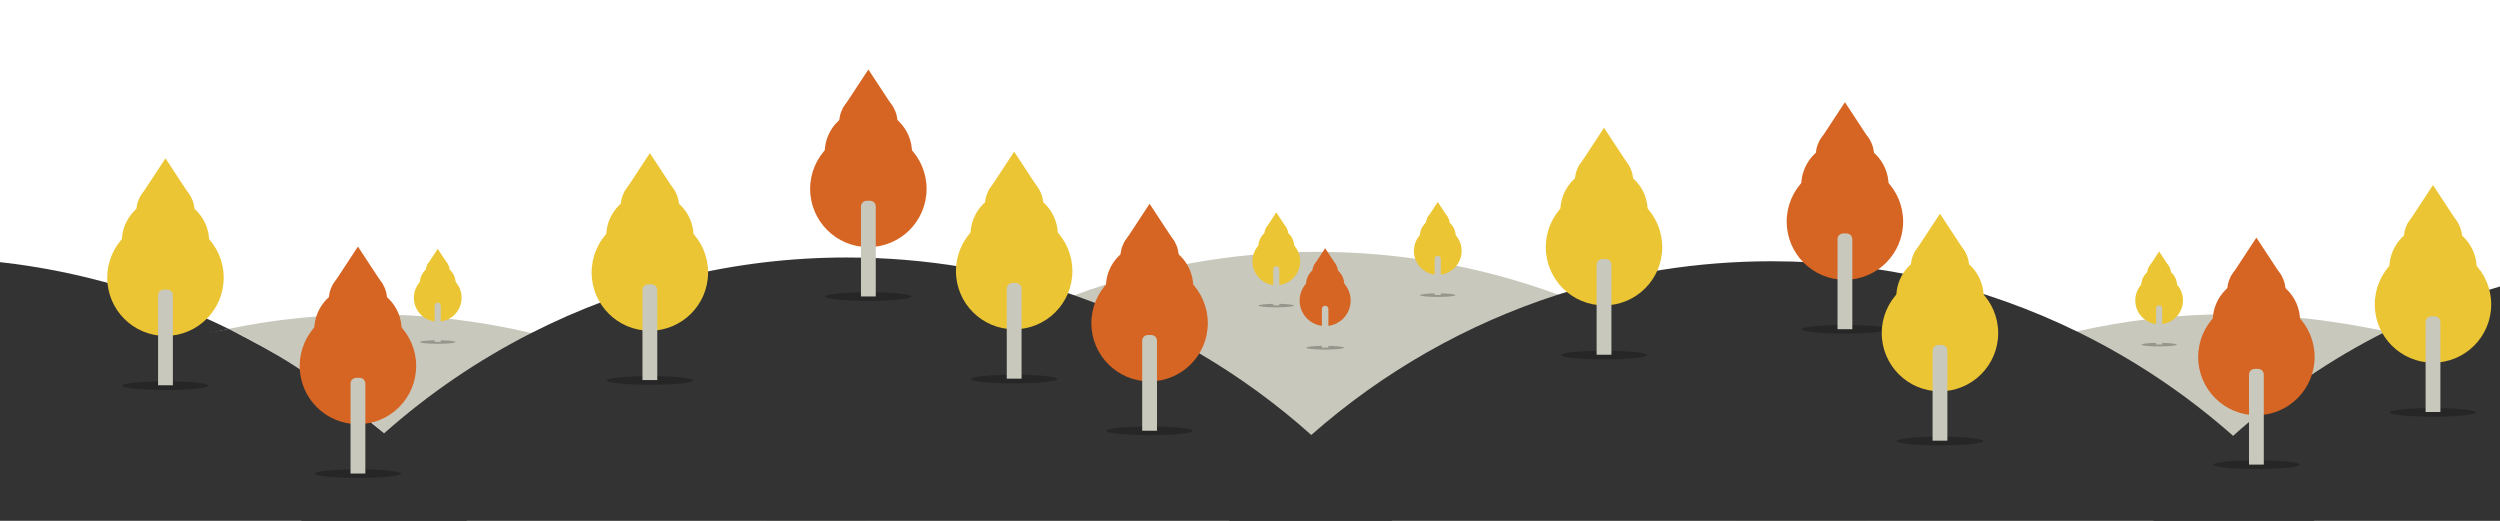 <?xml version="1.0" encoding="UTF-8" standalone="no"?>
<!DOCTYPE svg PUBLIC "-//W3C//DTD SVG 1.1//EN" "http://www.w3.org/Graphics/SVG/1.1/DTD/svg11.dtd">
<svg width="100%" height="100%" viewBox="0 0 6000 1250" version="1.1" xmlns="http://www.w3.org/2000/svg" xmlns:xlink="http://www.w3.org/1999/xlink" xml:space="preserve" xmlns:serif="http://www.serif.com/" style="fill-rule:evenodd;clip-rule:evenodd;stroke-linejoin:round;stroke-miterlimit:2;">
    <g id="Layer-1" serif:id="Layer 1" transform="matrix(4.167,0,0,4.167,0,-1667.35)">
        <g transform="matrix(1,0,0,1,1160.17,672.723)">
            <path d="M0,273.88C0,291.63 -1.17,309.1 -3.17,326.24L-3.17,326.28C-3.9,327.06 -4.15,327.87 -4.17,328.66C-4.23,328.19 -4.29,327.71 -4.35,327.23L-4.39,327.28L-4.4,327.28L-274.35,352.28L-274.36,352.28L-274.4,352.29L-277.93,352.82L-278.22,353L-529.19,377.28L-529.26,377.28L-550.73,379.28L-550.75,379.28L-782.48,401.42L-782.51,401.32C-782.51,401.31 -782.52,401.29 -782.52,401.28C-795.91,361.24 -803.17,318.44 -803.17,273.9C-803.17,190.69 -777.85,113.39 -734.5,49.29C-734.5,49.29 -734.37,49.28 -734.36,49.28C-722.12,31.16 -708.27,14.11 -693.33,-1.72L-693.17,-1.72L-693.17,-1.89C-693.22,-1.83 -693.28,-1.78 -693.33,-1.72L-693.43,-1.72C-693.42,-1.72 -693.41,-1.77 -693.39,-1.77C-651.53,-45.75 -599.73,-80.85 -541.53,-102.47C-541.49,-102.48 -541.45,-102.5 -541.41,-102.52C-497.9,-118.68 -450.83,-127.54 -401.7,-127.54C-352.88,-127.54 -306.09,-118.85 -262.82,-102.9C-262.81,-102.9 -262.8,-102.89 -262.79,-102.89C-207.78,-82.61 -158.45,-50.65 -117.79,-9.99L-117.78,-9.98L-117.74,-9.97C-99.63,8.15 -83.2,27.98 -68.81,49.28C-68.8,49.28 -68.575,49.29 -68.575,49.29C-34.835,99.14 -12.17,156.97 -3.17,219.38L-3.17,219.39C-3.17,219.49 -3.185,219.59 -3.175,219.69C-3.155,219.8 -3.19,219.9 -3.17,220.01L-3.17,220.02C-3.17,220.03 -3.26,220.03 -3.26,220.04C-3.2,220.45 -3.23,220.87 -3.17,221.28L-3.17,221.29C-3.17,221.42 -3.32,221.56 -3.3,221.69C-1.07,238.77 0,256.19 0,273.88" style="fill:rgb(200,200,188);fill-rule:nonzero;"/>
        </g>
        <g transform="matrix(1,0,0,1,1440,993.963)">
            <path d="M0,-381.82L0,-21.69L-18.8,-19.86L-19,-20.02L-19,-20.04L-18.86,-20.06L-283,5L-283,5.04C-283.09,5.14 -283.18,5.24 -283.25,5.33C-283.67,5.87 -283.88,6.41 -283.96,6.95C-283.98,7.11 -284,7.27 -284,7.42C-284.06,6.96 -284.12,6.5 -284.17,6.03C-284.18,6.02 -284.18,6 -284.18,5.99L-284.22,6.04L-284.23,6.04L-554.18,31.04L-554.19,31.04L-554.23,31.05C-554.67,26.9 -555.04,22.74 -555.35,18.56C-556.08,8.69 -556.45,-1.29 -556.45,-11.35C-556.45,-31.71 -554.93,-51.72 -552,-71.27L-552,-71.3C-540.63,-147.22 -508.01,-216.19 -460.37,-271.96C-441.65,-293.88 -420.61,-313.77 -397.62,-331.23C-352.8,-365.28 -300.61,-390.13 -243.85,-402.95C-215.26,-409.42 -185.52,-412.87 -154.97,-412.87C-124.3,-412.87 -94.44,-408.96 -65.74,-402.96L-65.73,-402.96C-43.02,-397.96 -21.06,-390.64 0,-381.82" style="fill:rgb(200,200,188);fill-rule:nonzero;"/>
        </g>
        <g transform="matrix(1,0,0,1,335.08,613.183)">
            <path d="M0,464.95C0,464.94 0.01,464.92 0.01,464.91L0.19,464.85L0.29,464.82L0.4,464.82L42.56,460.82L42.57,460.82C42.57,460.83 42.58,460.85 42.58,460.86L42.61,460.96L274.34,438.82L273.92,438.82L273.92,438.8C277.92,415.81 280.09,393.1 280.09,369.52C280.09,270.1 244.07,179.12 184.22,109C184.19,108.97 184.215,108.93 184.185,108.89C184.175,108.87 184.183,108.88 184.173,108.86C184.163,108.85 184.166,108.83 184.156,108.82C168.276,90.25 150.723,73.23 131.753,57.82C131.733,57.8 131.717,57.79 131.697,57.77C131.677,57.77 131.67,57.82 131.66,57.82L131.65,57.82C85.52,19.82 30.94,-7.19 -28.81,-21.18L-28.82,-21.18C-28.9,-21.2 -28.99,-21.22 -29.07,-21.24C-58.64,-28.2 -89.47,-31.96 -121.16,-31.96C-149.35,-31.96 -176.86,-29.18 -203.4,-23.65C-170.82,-7.64 -140.73,12.64 -113.87,36.48C-138.03,57.91 -159.58,81.82 -177.99,108.82L-335.08,108.82L-335.08,496.91L-220.3,485.97L-220.16,485.86L-220.12,485.82L-220.08,485.82L-77.62,472.22L-36.34,468.3L-14.13,466.19L-0.1,464.845L-0.09,464.82L-0.08,464.82L-0.08,464.97L0,464.95Z" style="fill:rgb(200,200,188);fill-rule:nonzero;"/>
        </g>
        <g transform="matrix(1,0,0,1,888,724.983)">
            <path d="M0,197.71L0,197.6C0,197.54 0.01,197.5 0,197.44L0,197.43C0,197.28 0.02,197.14 0,196.99L0,196.98C-5,123.05 -30.18,54.61 -69.93,-2.91C-69.94,-2.93 -69.94,-2.96 -69.94,-2.98C-69.94,-3.01 -69.94,-3.04 -69.96,-3.06C-88.04,-29.22 -109.14,-53.2 -132.77,-74.33C-132.8,-74.36 -132.83,-74.38 -132.86,-74.41C-172.14,-109.55 -218.37,-136.78 -269.24,-154.78C-269.28,-154.79 -269.32,-154.81 -269.36,-154.82C-269.51,-154.88 -269.65,-154.93 -269.8,-154.98L-269.81,-154.98C-310.75,-168.98 -354.67,-176.55 -400.39,-176.55C-465.65,-176.55 -527.26,-160.81 -581.73,-133.18C-581.73,-133.17 -581.74,-133.17 -581.74,-133.17C-581.82,-133.13 -581.91,-133.09 -581.99,-133.04C-612.74,-117.43 -641.21,-97.97 -666.76,-75.29C-666.77,-75.28 -666.78,-75.27 -666.79,-75.26C-690.92,-53.86 -712.44,-29.59 -730.83,-2.98C-730.86,-2.94 -730.88,-2.91 -730.91,-2.87C-775.66,61.88 -801.76,140.42 -801.76,225.09C-801.76,277.72 -792.03,327.97 -773.1,374.02C-773.09,374.03 -773.09,374.05 -773.08,374.06C-773.06,374.11 -773.04,374.16 -773.02,374.21C-773.01,374.23 -773.01,374.24 -773,374.26L-757.41,372.76L-553,353.12L-553,353.17L-552.97,353.1L-552.93,353.02L-552.85,353.03L-552.73,353.05L-552.63,353.07C-552.62,353.03 -552.57,353.06 -552.56,353.02L-552.54,353.02L-510.36,349.02C-510.36,349.03 -510.35,349.05 -510.35,349.06L-510.31,349.16L-278.58,327.02L-279,327.02L-279,326.99L-278.78,327.02L-278.56,327L-257.09,325.02L-257.02,325.02L-6.05,300.74L-5.76,300.56C-4.95,296.25 -4.19,291.91 -3.35,287.54C-3.24,286.94 -3.12,286.33 -3,285.73L-3,285.71C0,265.95 1.23,245.69 1.23,225.09C1.23,215.88 1,206.76 0,197.71" style="fill:rgb(51,51,51);fill-rule:nonzero;"/>
        </g>
        <g transform="matrix(1,0,0,1,131.68,604.363)">
            <path d="M0,-14.8C-47.51,-4.91 -91.95,13.38 -131.68,38.45L-131.68,-53.25C-84.89,-48.01 -40.52,-34.72 0,-14.8" style="fill:rgb(51,51,51);fill-rule:nonzero;"/>
        </g>
        <g transform="matrix(1,0,0,1,356.28,749.553)">
            <path d="M0,200.52C0,245.25 -7.32,288.27 -20.82,328.45C-20.83,328.49 -20.85,328.53 -20.86,328.57L-21.19,328.6L-21.29,328.485L-241.28,349.45L-241.32,349.45L-241.5,349.595L-356.28,360.54L-356.28,-134.217L-224.6,-160.02C-196.28,-145.05 -182.447,-138.883 -135.07,-99.89L-135.04,-99.86C-110.92,-78.45 -89.4,-54.15 -71.02,-27.55C-71,-27.52 -70.98,-27.5 -70.96,-27.47C-26.21,37.28 0,115.85 0,200.52" style="fill:rgb(51,51,51);fill-rule:nonzero;"/>
        </g>
        <g transform="matrix(1,0,0,1,1441,594.163)">
            <path d="M0,377.84L0,-29.38C-23.19,-22.58 -45.5,-14.16 -66.73,-3.16L-66.74,-3.16C-98.79,12.84 -128.36,33.25 -154.79,56.96L-154.8,57.02C-178.26,78.07 -199.19,101.84 -217.17,127.84C-251.56,177.56 -275,235.42 -284,297.94L-284,297.95C-284,298 -284,298.04 -284.01,298.09C-284.01,298.1 -284,298.11 -284.01,298.12C-284,298.16 -284,298.21 -284.01,298.25C-284.03,298.37 -284.05,298.48 -284.06,298.6C-284.07,298.64 -284.08,298.67 -284.08,298.71C-286.99,317.39 -288.11,336.49 -288.11,355.91C-288.11,372.8 -287,389.44 -285,405.78L-285,406.76C-285,406.92 -284.95,407.06 -284.93,407.22C-284.91,406.64 -284.82,406.05 -284.49,405.47C-284.47,405.45 -284.455,405.43 -284.445,405.41C-284.325,405.22 -284.18,405.03 -284,404.84L-284,404.8L-20,379.75L-19.86,379.74L-20,379.76L-20,379.78L-19.8,379.94L-1,378.11L0,377.84Z" style="fill:rgb(51,51,51);fill-rule:nonzero;"/>
        </g>
        <g transform="matrix(1,0,0,1,1421.89,648.533)">
            <path d="M0,303.54C0,310.88 -0.2,318.17 -0.59,325.41L-0.6,325.37L-264.89,350.43L-264.89,350.47C-265.62,351.25 -265.87,352.06 -265.89,352.85C-265.95,352.38 -266.01,351.9 -266.07,351.42L-266.11,351.47L-266.12,351.47L-536.07,376.47L-536.08,376.47L-536.12,376.48L-539.65,377.01L-539.94,377.19L-790.91,401.47C-798.78,370.13 -802.95,337.32 -802.95,303.54C-802.95,217.95 -776.17,138.62 -730.52,73.47C-712.13,47.2 -690.67,23.24 -666.66,2.12C-625.81,-33.86 -577.58,-61.65 -524.54,-78.71C-485.76,-91.19 -444.4,-97.93 -401.47,-97.93C-338.45,-97.93 -278.81,-83.41 -225.74,-57.52C-192.98,-41.55 -162.72,-21.25 -135.7,2.64L-135.69,2.65C-111.92,23.65 -90.67,47.42 -72.43,73.47C-26.78,138.62 0,217.95 0,303.54" style="fill:rgb(51,51,51);fill-rule:nonzero;"/>
        </g>
        <g opacity="0.25">
            <g transform="matrix(0,-1,-1,0,95.307,597.378)">
                <path d="M-24.875,-24.875C-26.256,-24.875 -27.375,-13.738 -27.375,0C-27.375,13.738 -26.256,24.875 -24.875,24.875C-23.494,24.875 -22.375,13.738 -22.375,0C-22.375,-13.738 -23.494,-24.875 -24.875,-24.875" style="fill-rule:nonzero;"/>
            </g>
        </g>
        <g transform="matrix(0,-1,-1,0,95.306,504.952)">
            <path d="M-16.766,-16.767C-26.026,-16.767 -33.533,-9.26 -33.533,0C-33.533,9.259 -26.026,16.766 -16.766,16.766C-7.506,16.766 -0,9.259 -0,0C-0,-9.26 -7.506,-16.767 -16.766,-16.767" style="fill:rgb(235,197,51);fill-rule:nonzero;"/>
        </g>
        <g transform="matrix(0,-1,-1,0,95.307,526.545)">
            <path d="M-33.533,-33.533C-52.053,-33.533 -67.066,-18.52 -67.066,0C-67.066,18.52 -52.053,33.533 -33.533,33.533C-15.013,33.533 0,18.52 0,0C0,-18.52 -15.013,-33.533 -33.533,-33.533" style="fill:rgb(235,197,51);fill-rule:nonzero;"/>
        </g>
        <g transform="matrix(0,-1,-1,0,95.307,514.049)">
            <path d="M-25.15,-25.15C-39.04,-25.15 -50.3,-13.89 -50.3,0C-50.3,13.89 -39.04,25.15 -25.15,25.15C-11.26,25.15 0,13.89 0,0C0,-13.89 -11.26,-25.15 -25.15,-25.15" style="fill:rgb(235,197,51);fill-rule:nonzero;"/>
        </g>
        <g transform="matrix(1,0,0,1,95.308,513.982)">
            <path d="M0,-22.675L-14.884,0L14.493,-0.604L0,-22.675Z" style="fill:rgb(235,197,51);fill-rule:nonzero;"/>
        </g>
        <g transform="matrix(1,0,0,1,99.57,566.91)">
            <path d="M0,55.131L-8.525,55.131L-8.525,3.278C-8.525,1.468 -7.058,0 -5.247,0L-3.278,0C-1.468,0 0,1.468 0,3.278L0,55.131Z" style="fill:rgb(200,200,188);fill-rule:nonzero;"/>
        </g>
        <g opacity="0.25">
            <g transform="matrix(0,-1,-1,0,374.293,594.379)">
                <path d="M-24.875,-24.875C-26.256,-24.875 -27.375,-13.738 -27.375,0C-27.375,13.738 -26.256,24.875 -24.875,24.875C-23.494,24.875 -22.375,13.738 -22.375,0C-22.375,-13.738 -23.494,-24.875 -24.875,-24.875" style="fill-rule:nonzero;"/>
            </g>
        </g>
        <g transform="matrix(0,-1,-1,0,374.293,501.951)">
            <path d="M-16.767,-16.766C-26.027,-16.766 -33.533,-9.259 -33.533,0.001C-33.533,9.26 -26.027,16.767 -16.767,16.767C-7.507,16.767 -0,9.26 -0,0.001C-0,-9.259 -7.507,-16.766 -16.767,-16.766" style="fill:rgb(235,197,51);fill-rule:nonzero;"/>
        </g>
        <g transform="matrix(0,-1,-1,0,374.293,523.546)">
            <path d="M-33.533,-33.533C-52.053,-33.533 -67.066,-18.52 -67.066,0C-67.066,18.52 -52.053,33.533 -33.533,33.533C-15.013,33.533 0,18.52 0,0C0,-18.52 -15.013,-33.533 -33.533,-33.533" style="fill:rgb(235,197,51);fill-rule:nonzero;"/>
        </g>
        <g transform="matrix(0,-1,-1,0,374.293,511.049)">
            <path d="M-25.15,-25.15C-39.04,-25.15 -50.3,-13.89 -50.3,0C-50.3,13.89 -39.04,25.15 -25.15,25.15C-11.26,25.15 0,13.89 0,0C0,-13.89 -11.26,-25.15 -25.15,-25.15" style="fill:rgb(235,197,51);fill-rule:nonzero;"/>
        </g>
        <g transform="matrix(1,0,0,1,374.294,510.982)">
            <path d="M0,-22.675L-14.884,0L14.493,-0.604L0,-22.675Z" style="fill:rgb(235,197,51);fill-rule:nonzero;"/>
        </g>
        <g transform="matrix(1,0,0,1,378.556,563.91)">
            <path d="M0,55.131L-8.525,55.131L-8.525,3.278C-8.525,1.468 -7.058,0 -5.247,0L-3.278,0C-1.468,0 0,1.468 0,3.278L0,55.131Z" style="fill:rgb(200,200,188);fill-rule:nonzero;"/>
        </g>
        <g opacity="0.25">
            <g transform="matrix(0,-1,-1,0,923.843,579.781)">
                <path d="M-24.875,-24.875C-26.256,-24.875 -27.375,-13.738 -27.375,0C-27.375,13.738 -26.256,24.875 -24.875,24.875C-23.494,24.875 -22.375,13.738 -22.375,0C-22.375,-13.738 -23.494,-24.875 -24.875,-24.875" style="fill-rule:nonzero;"/>
            </g>
        </g>
        <g transform="matrix(0,-1,-1,0,923.843,487.355)">
            <path d="M-16.766,-16.767C-26.026,-16.767 -33.533,-9.26 -33.533,0C-33.533,9.259 -26.026,16.766 -16.766,16.766C-7.506,16.766 -0,9.259 -0,0C-0,-9.26 -7.506,-16.767 -16.766,-16.767" style="fill:rgb(235,197,51);fill-rule:nonzero;"/>
        </g>
        <g transform="matrix(0,-1,-1,0,923.843,508.948)">
            <path d="M-33.533,-33.533C-52.053,-33.533 -67.066,-18.52 -67.066,0C-67.066,18.52 -52.053,33.533 -33.533,33.533C-15.013,33.533 0,18.52 0,0C0,-18.52 -15.013,-33.533 -33.533,-33.533" style="fill:rgb(235,197,51);fill-rule:nonzero;"/>
        </g>
        <g transform="matrix(0,-1,-1,0,923.843,496.452)">
            <path d="M-25.15,-25.15C-39.04,-25.15 -50.3,-13.89 -50.3,0C-50.3,13.89 -39.04,25.15 -25.15,25.15C-11.26,25.15 0,13.89 0,0C0,-13.89 -11.26,-25.15 -25.15,-25.15" style="fill:rgb(235,197,51);fill-rule:nonzero;"/>
        </g>
        <g transform="matrix(1,0,0,1,923.844,496.385)">
            <path d="M0,-22.675L-14.884,0L14.493,-0.604L0,-22.675Z" style="fill:rgb(235,197,51);fill-rule:nonzero;"/>
        </g>
        <g transform="matrix(1,0,0,1,928.106,549.313)">
            <path d="M0,55.131L-8.525,55.131L-8.525,3.278C-8.525,1.468 -7.058,0 -5.247,0L-3.278,0C-1.468,0 0,1.468 0,3.278L0,55.131Z" style="fill:rgb(200,200,188);fill-rule:nonzero;"/>
        </g>
        <g opacity="0.25">
            <g transform="matrix(0,-1,-1,0,584.112,593.559)">
                <path d="M-24.875,-24.875C-26.256,-24.875 -27.375,-13.738 -27.375,0C-27.375,13.738 -26.256,24.875 -24.875,24.875C-23.494,24.875 -22.375,13.738 -22.375,0C-22.375,-13.738 -23.494,-24.875 -24.875,-24.875" style="fill-rule:nonzero;"/>
            </g>
        </g>
        <g transform="matrix(0,-1,-1,0,584.113,501.131)">
            <path d="M-16.767,-16.766C-26.027,-16.766 -33.533,-9.259 -33.533,0.001C-33.533,9.26 -26.027,16.767 -16.767,16.767C-7.507,16.767 -0,9.26 -0,0.001C-0,-9.259 -7.507,-16.766 -16.767,-16.766" style="fill:rgb(235,197,51);fill-rule:nonzero;"/>
        </g>
        <g transform="matrix(0,-1,-1,0,584.113,522.726)">
            <path d="M-33.533,-33.533C-52.053,-33.533 -67.066,-18.52 -67.066,0C-67.066,18.52 -52.053,33.533 -33.533,33.533C-15.013,33.533 0,18.52 0,0C0,-18.52 -15.013,-33.533 -33.533,-33.533" style="fill:rgb(235,197,51);fill-rule:nonzero;"/>
        </g>
        <g transform="matrix(0,-1,-1,0,584.112,510.23)">
            <path d="M-25.15,-25.15C-39.04,-25.15 -50.3,-13.89 -50.3,0C-50.3,13.89 -39.04,25.15 -25.15,25.15C-11.26,25.15 0,13.89 0,0C0,-13.89 -11.26,-25.15 -25.15,-25.15" style="fill:rgb(235,197,51);fill-rule:nonzero;"/>
        </g>
        <g transform="matrix(1,0,0,1,584.114,510.162)">
            <path d="M0,-22.675L-14.884,0L14.493,-0.604L0,-22.675Z" style="fill:rgb(235,197,51);fill-rule:nonzero;"/>
        </g>
        <g transform="matrix(1,0,0,1,588.375,563.091)">
            <path d="M0,55.13L-8.525,55.13L-8.525,3.277C-8.525,1.467 -7.058,0 -5.247,0L-3.278,0C-1.468,0 0,1.467 0,3.277L0,55.13Z" style="fill:rgb(200,200,188);fill-rule:nonzero;"/>
        </g>
        <g opacity="0.25">
            <g transform="matrix(0,-1,-1,0,735.089,565.935)">
                <path d="M-10.194,-10.195C-10.76,-10.195 -11.219,-5.631 -11.219,-0.001C-11.219,5.63 -10.76,10.194 -10.194,10.194C-9.628,10.194 -9.17,5.63 -9.17,-0.001C-9.17,-5.631 -9.628,-10.195 -10.194,-10.195" style="fill-rule:nonzero;"/>
            </g>
        </g>
        <g transform="matrix(0,-1,-1,0,735.089,528.056)">
            <path d="M-6.871,-6.871C-10.666,-6.871 -13.743,-3.795 -13.743,-0C-13.743,3.795 -10.666,6.871 -6.871,6.871C-3.076,6.871 -0,3.795 -0,-0C-0,-3.795 -3.076,-6.871 -6.871,-6.871" style="fill:rgb(235,197,51);fill-rule:nonzero;"/>
        </g>
        <g transform="matrix(0,-1,-1,0,735.089,536.906)">
            <path d="M-13.742,-13.743C-21.332,-13.743 -27.485,-7.59 -27.485,0C-27.485,7.59 -21.332,13.742 -13.742,13.742C-6.152,13.742 0,7.59 0,0C0,-7.59 -6.152,-13.743 -13.742,-13.743" style="fill:rgb(235,197,51);fill-rule:nonzero;"/>
        </g>
        <g transform="matrix(0,-1,-1,0,735.09,531.785)">
            <path d="M-10.307,-10.307C-15.999,-10.307 -20.614,-5.692 -20.614,-0C-20.614,5.692 -15.999,10.307 -10.307,10.307C-4.615,10.307 -0,5.692 -0,-0C-0,-5.692 -4.615,-10.307 -10.307,-10.307" style="fill:rgb(235,197,51);fill-rule:nonzero;"/>
        </g>
        <g transform="matrix(1,0,0,1,735.09,531.757)">
            <path d="M0,-9.293L-6.1,0L5.94,-0.248L0,-9.293Z" style="fill:rgb(235,197,51);fill-rule:nonzero;"/>
        </g>
        <g transform="matrix(1,0,0,1,736.837,553.448)">
            <path d="M0,22.594L-3.494,22.594L-3.494,1.747C-3.494,0.782 -2.712,0 -1.747,0C-0.782,0 0,0.782 0,1.747L0,22.594Z" style="fill:rgb(200,200,188);fill-rule:nonzero;"/>
        </g>
        <g opacity="0.25">
            <g transform="matrix(0,-1,-1,0,828.085,559.935)">
                <path d="M-10.195,-10.194C-10.761,-10.194 -11.219,-5.63 -11.219,0C-11.219,5.631 -10.761,10.195 -10.195,10.195C-9.629,10.195 -9.17,5.631 -9.17,0C-9.17,-5.63 -9.629,-10.194 -10.195,-10.194" style="fill-rule:nonzero;"/>
            </g>
        </g>
        <g transform="matrix(0,-1,-1,0,828.085,522.056)">
            <path d="M-6.871,-6.871C-10.666,-6.871 -13.743,-3.795 -13.743,-0C-13.743,3.795 -10.666,6.871 -6.871,6.871C-3.076,6.871 -0,3.795 -0,-0C-0,-3.795 -3.076,-6.871 -6.871,-6.871" style="fill:rgb(235,197,51);fill-rule:nonzero;"/>
        </g>
        <g transform="matrix(0,-1,-1,0,828.086,530.906)">
            <path d="M-13.743,-13.742C-21.333,-13.742 -27.485,-7.589 -27.485,0.001C-27.485,7.591 -21.333,13.743 -13.743,13.743C-6.153,13.743 0,7.591 0,0.001C0,-7.589 -6.153,-13.742 -13.743,-13.742" style="fill:rgb(235,197,51);fill-rule:nonzero;"/>
        </g>
        <g transform="matrix(0,-1,-1,0,828.085,525.785)">
            <path d="M-10.307,-10.307C-15.999,-10.307 -20.614,-5.692 -20.614,-0C-20.614,5.692 -15.999,10.307 -10.307,10.307C-4.615,10.307 -0,5.692 -0,-0C-0,-5.692 -4.615,-10.307 -10.307,-10.307" style="fill:rgb(235,197,51);fill-rule:nonzero;"/>
        </g>
        <g transform="matrix(1,0,0,1,828.086,525.758)">
            <path d="M0,-9.293L-6.1,0L5.94,-0.248L0,-9.293Z" style="fill:rgb(235,197,51);fill-rule:nonzero;"/>
        </g>
        <g transform="matrix(1,0,0,1,829.832,547.449)">
            <path d="M0,22.594L-3.494,22.594L-3.494,1.747C-3.494,0.782 -2.712,0 -1.747,0C-0.782,0 0,0.782 0,1.747L0,22.594Z" style="fill:rgb(200,200,188);fill-rule:nonzero;"/>
        </g>
        <g opacity="0.25">
            <g transform="matrix(0,-1,-1,0,1243.56,588.433)">
                <path d="M-10.195,-10.194C-10.761,-10.194 -11.219,-5.63 -11.219,0C-11.219,5.631 -10.761,10.195 -10.195,10.195C-9.629,10.195 -9.17,5.631 -9.17,0C-9.17,-5.63 -9.629,-10.194 -10.195,-10.194" style="fill-rule:nonzero;"/>
            </g>
        </g>
        <g transform="matrix(0,-1,-1,0,1243.56,550.555)">
            <path d="M-6.871,-6.871C-10.666,-6.871 -13.743,-3.795 -13.743,-0C-13.743,3.795 -10.666,6.871 -6.871,6.871C-3.076,6.871 -0,3.795 -0,-0C-0,-3.795 -3.076,-6.871 -6.871,-6.871" style="fill:rgb(235,197,51);fill-rule:nonzero;"/>
        </g>
        <g transform="matrix(0,-1,-1,0,1243.56,559.405)">
            <path d="M-13.742,-13.742C-21.332,-13.742 -27.485,-7.589 -27.485,0.001C-27.485,7.591 -21.332,13.742 -13.742,13.742C-6.152,13.742 0.001,7.591 0.001,0.001C0.001,-7.589 -6.152,-13.742 -13.742,-13.742" style="fill:rgb(235,197,51);fill-rule:nonzero;"/>
        </g>
        <g transform="matrix(0,-1,-1,0,1243.56,554.284)">
            <path d="M-10.307,-10.307C-15.999,-10.307 -20.614,-5.692 -20.614,-0C-20.614,5.692 -15.999,10.307 -10.307,10.307C-4.615,10.307 -0,5.692 -0,-0C-0,-5.692 -4.615,-10.307 -10.307,-10.307" style="fill:rgb(235,197,51);fill-rule:nonzero;"/>
        </g>
        <g transform="matrix(1,0,0,1,1243.56,554.256)">
            <path d="M0,-9.293L-6.1,0L5.94,-0.248L0,-9.293Z" style="fill:rgb(235,197,51);fill-rule:nonzero;"/>
        </g>
        <g transform="matrix(1,0,0,1,1245.31,575.947)">
            <path d="M0,22.594L-3.494,22.594L-3.494,1.747C-3.494,0.782 -2.712,0 -1.747,0C-0.782,0 0,0.782 0,1.747L0,22.594Z" style="fill:rgb(200,200,188);fill-rule:nonzero;"/>
        </g>
        <g opacity="0.25">
            <g transform="matrix(0,-1,-1,0,252.113,586.934)">
                <path d="M-10.194,-10.195C-10.76,-10.195 -11.219,-5.631 -11.219,-0.001C-11.219,5.63 -10.76,10.194 -10.194,10.194C-9.628,10.194 -9.17,5.63 -9.17,-0.001C-9.17,-5.631 -9.628,-10.195 -10.194,-10.195" style="fill-rule:nonzero;"/>
            </g>
        </g>
        <g transform="matrix(0,-1,-1,0,252.114,549.055)">
            <path d="M-6.871,-6.871C-10.666,-6.871 -13.743,-3.795 -13.743,-0C-13.743,3.795 -10.666,6.871 -6.871,6.871C-3.076,6.871 -0,3.795 -0,-0C-0,-3.795 -3.076,-6.871 -6.871,-6.871" style="fill:rgb(235,197,51);fill-rule:nonzero;"/>
        </g>
        <g transform="matrix(0,-1,-1,0,252.114,557.905)">
            <path d="M-13.742,-13.742C-21.332,-13.742 -27.485,-7.589 -27.485,0.001C-27.485,7.591 -21.332,13.742 -13.742,13.742C-6.152,13.742 0.001,7.591 0.001,0.001C0.001,-7.589 -6.152,-13.742 -13.742,-13.742" style="fill:rgb(235,197,51);fill-rule:nonzero;"/>
        </g>
        <g transform="matrix(0,-1,-1,0,252.114,552.784)">
            <path d="M-10.307,-10.307C-15.999,-10.307 -20.614,-5.692 -20.614,-0C-20.614,5.692 -15.999,10.307 -10.307,10.307C-4.615,10.307 -0,5.692 -0,-0C-0,-5.692 -4.615,-10.307 -10.307,-10.307" style="fill:rgb(235,197,51);fill-rule:nonzero;"/>
        </g>
        <g transform="matrix(1,0,0,1,252.114,552.756)">
            <path d="M0,-9.293L-6.1,0L5.94,-0.248L0,-9.293Z" style="fill:rgb(235,197,51);fill-rule:nonzero;"/>
        </g>
        <g transform="matrix(1,0,0,1,253.861,574.447)">
            <path d="M0,22.594L-3.494,22.594L-3.494,1.747C-3.494,0.782 -2.712,0 -1.747,0C-0.782,0 0,0.782 0,1.747L0,22.594Z" style="fill:rgb(200,200,188);fill-rule:nonzero;"/>
        </g>
        <g opacity="0.25">
            <g transform="matrix(0,-1,-1,0,206.153,648.045)">
                <path d="M-24.875,-24.875C-26.256,-24.875 -27.375,-13.738 -27.375,0C-27.375,13.738 -26.256,24.875 -24.875,24.875C-23.494,24.875 -22.375,13.738 -22.375,0C-22.375,-13.738 -23.494,-24.875 -24.875,-24.875" style="fill-rule:nonzero;"/>
            </g>
        </g>
        <g transform="matrix(0,-1,-1,0,206.152,555.784)">
            <path d="M-16.766,-16.767C-26.026,-16.767 -33.533,-9.26 -33.533,0C-33.533,9.259 -26.026,16.766 -16.766,16.766C-7.506,16.766 -0,9.259 -0,0C-0,-9.26 -7.506,-16.767 -16.766,-16.767" style="fill:rgb(214,100,34);fill-rule:nonzero;"/>
        </g>
        <g transform="matrix(0,-1,-1,0,206.153,577.378)">
            <path d="M-33.533,-33.533C-52.053,-33.533 -67.066,-18.52 -67.066,0C-67.066,18.52 -52.053,33.533 -33.533,33.533C-15.013,33.533 0,18.52 0,0C0,-18.52 -15.013,-33.533 -33.533,-33.533" style="fill:rgb(214,100,34);fill-rule:nonzero;"/>
        </g>
        <g transform="matrix(0,-1,-1,0,206.152,564.882)">
            <path d="M-25.15,-25.15C-39.04,-25.15 -50.3,-13.89 -50.3,0C-50.3,13.89 -39.04,25.15 -25.15,25.15C-11.26,25.15 0,13.89 0,0C0,-13.89 -11.26,-25.15 -25.15,-25.15" style="fill:rgb(214,100,34);fill-rule:nonzero;"/>
        </g>
        <g transform="matrix(1,0,0,1,206.154,564.815)">
            <path d="M0,-22.675L-14.884,0L14.493,-0.604L0,-22.675Z" style="fill:rgb(214,100,34);fill-rule:nonzero;"/>
        </g>
        <g transform="matrix(1,0,0,1,210.415,617.743)">
            <path d="M0,55.13L-8.525,55.13L-8.525,3.277C-8.525,1.467 -7.058,0 -5.247,0L-3.278,0C-1.468,0 0,1.467 0,3.277L0,55.13Z" style="fill:rgb(200,200,188);fill-rule:nonzero;"/>
        </g>
        <g opacity="0.25">
            <g transform="matrix(0,-1,-1,0,763.221,589.496)">
                <path d="M-10.897,-10.897C-11.502,-10.897 -11.992,-6.017 -11.992,-0C-11.992,6.018 -11.502,10.897 -10.897,10.897C-10.291,10.897 -9.801,6.018 -9.801,-0C-9.801,-6.017 -10.291,-10.897 -10.897,-10.897" style="fill-rule:nonzero;"/>
            </g>
        </g>
        <g transform="matrix(0,-1,-1,0,763.221,549.082)">
            <path d="M-7.345,-7.345C-11.401,-7.345 -14.689,-4.056 -14.689,0C-14.689,4.056 -11.401,7.345 -7.345,7.345C-3.289,7.345 -0.001,4.056 -0.001,0C-0.001,-4.056 -3.289,-7.345 -7.345,-7.345" style="fill:rgb(214,100,34);fill-rule:nonzero;"/>
        </g>
        <g transform="matrix(0,-1,-1,0,763.221,558.541)">
            <path d="M-14.689,-14.689C-22.802,-14.689 -29.378,-8.112 -29.378,0C-29.378,8.113 -22.802,14.689 -14.689,14.689C-6.576,14.689 0,8.113 0,0C0,-8.112 -6.576,-14.689 -14.689,-14.689" style="fill:rgb(214,100,34);fill-rule:nonzero;"/>
        </g>
        <g transform="matrix(0,-1,-1,0,763.221,553.067)">
            <path d="M-11.017,-11.017C-17.101,-11.017 -22.034,-6.085 -22.034,-0C-22.034,6.084 -17.101,11.017 -11.017,11.017C-4.933,11.017 -0,6.084 -0,-0C-0,-6.085 -4.933,-11.017 -11.017,-11.017" style="fill:rgb(214,100,34);fill-rule:nonzero;"/>
        </g>
        <g transform="matrix(1,0,0,1,763.221,553.038)">
            <path d="M0,-9.933L-6.52,0L6.349,-0.265L0,-9.933Z" style="fill:rgb(214,100,34);fill-rule:nonzero;"/>
        </g>
        <g transform="matrix(1,0,0,1,765.088,576.222)">
            <path d="M0,24.15L-3.734,24.15L-3.734,1.868C-3.734,0.836 -2.898,0 -1.867,0C-0.836,0 0,0.836 0,1.868L0,24.15Z" style="fill:rgb(200,200,188);fill-rule:nonzero;"/>
        </g>
        <g opacity="0.25">
            <g transform="matrix(0,-1,-1,0,500.138,546.05)">
                <path d="M-24.875,-24.875C-26.256,-24.875 -27.375,-13.738 -27.375,0C-27.375,13.738 -26.256,24.875 -24.875,24.875C-23.494,24.875 -22.375,13.738 -22.375,0C-22.375,-13.738 -23.494,-24.875 -24.875,-24.875" style="fill-rule:nonzero;"/>
            </g>
        </g>
        <g transform="matrix(0,-1,-1,0,500.137,453.789)">
            <path d="M-16.766,-16.767C-26.026,-16.767 -33.533,-9.26 -33.533,0C-33.533,9.259 -26.026,16.766 -16.766,16.766C-7.506,16.766 -0,9.259 -0,0C-0,-9.26 -7.506,-16.767 -16.766,-16.767" style="fill:rgb(214,100,34);fill-rule:nonzero;"/>
        </g>
        <g transform="matrix(0,-1,-1,0,500.138,475.383)">
            <path d="M-33.533,-33.533C-52.053,-33.533 -67.066,-18.52 -67.066,0C-67.066,18.52 -52.053,33.533 -33.533,33.533C-15.013,33.533 0,18.52 0,0C0,-18.52 -15.013,-33.533 -33.533,-33.533" style="fill:rgb(214,100,34);fill-rule:nonzero;"/>
        </g>
        <g transform="matrix(0,-1,-1,0,500.138,462.887)">
            <path d="M-25.15,-25.15C-39.04,-25.15 -50.3,-13.89 -50.3,0C-50.3,13.89 -39.04,25.15 -25.15,25.15C-11.26,25.15 0,13.89 0,0C0,-13.89 -11.26,-25.15 -25.15,-25.15" style="fill:rgb(214,100,34);fill-rule:nonzero;"/>
        </g>
        <g transform="matrix(1,0,0,1,500.139,462.82)">
            <path d="M0,-22.675L-14.884,0L14.493,-0.604L0,-22.675Z" style="fill:rgb(214,100,34);fill-rule:nonzero;"/>
        </g>
        <g transform="matrix(1,0,0,1,504.4,515.747)">
            <path d="M0,55.131L-8.525,55.131L-8.525,3.278C-8.525,1.468 -7.058,0 -5.247,0L-3.278,0C-1.468,0 0,1.468 0,3.278L0,55.131Z" style="fill:rgb(200,200,188);fill-rule:nonzero;"/>
        </g>
        <g opacity="0.25">
            <g transform="matrix(0,-1,-1,0,662.109,623.391)">
                <path d="M-24.875,-24.875C-26.256,-24.875 -27.375,-13.738 -27.375,0C-27.375,13.738 -26.256,24.875 -24.875,24.875C-23.494,24.875 -22.375,13.738 -22.375,0C-22.375,-13.738 -23.494,-24.875 -24.875,-24.875" style="fill-rule:nonzero;"/>
            </g>
        </g>
        <g transform="matrix(0,-1,-1,0,662.108,531.131)">
            <path d="M-16.766,-16.767C-26.026,-16.767 -33.533,-9.26 -33.533,0C-33.533,9.259 -26.026,16.766 -16.766,16.766C-7.506,16.766 -0,9.259 -0,0C-0,-9.26 -7.506,-16.767 -16.766,-16.767" style="fill:rgb(214,100,34);fill-rule:nonzero;"/>
        </g>
        <g transform="matrix(0,-1,-1,0,662.109,552.725)">
            <path d="M-33.533,-33.533C-52.053,-33.533 -67.066,-18.52 -67.066,0C-67.066,18.52 -52.053,33.533 -33.533,33.533C-15.013,33.533 0,18.52 0,0C0,-18.52 -15.013,-33.533 -33.533,-33.533" style="fill:rgb(214,100,34);fill-rule:nonzero;"/>
        </g>
        <g transform="matrix(0,-1,-1,0,662.108,540.228)">
            <path d="M-25.15,-25.15C-39.04,-25.15 -50.3,-13.89 -50.3,0C-50.3,13.89 -39.04,25.15 -25.15,25.15C-11.26,25.15 0,13.89 0,0C0,-13.89 -11.26,-25.15 -25.15,-25.15" style="fill:rgb(214,100,34);fill-rule:nonzero;"/>
        </g>
        <g transform="matrix(1,0,0,1,662.11,540.161)">
            <path d="M0,-22.675L-14.884,0L14.493,-0.604L0,-22.675Z" style="fill:rgb(214,100,34);fill-rule:nonzero;"/>
        </g>
        <g transform="matrix(1,0,0,1,666.371,593.09)">
            <path d="M0,55.13L-8.525,55.13L-8.525,3.277C-8.525,1.467 -7.058,0 -5.247,0L-3.278,0C-1.468,0 0,1.467 0,3.277L0,55.13Z" style="fill:rgb(200,200,188);fill-rule:nonzero;"/>
        </g>
        <g opacity="0.25">
            <g transform="matrix(0,-1,-1,0,1062.59,564.894)">
                <path d="M-24.875,-24.875C-26.256,-24.875 -27.375,-13.738 -27.375,0C-27.375,13.738 -26.256,24.875 -24.875,24.875C-23.494,24.875 -22.375,13.738 -22.375,0C-22.375,-13.738 -23.494,-24.875 -24.875,-24.875" style="fill-rule:nonzero;"/>
            </g>
        </g>
        <g transform="matrix(0,-1,-1,0,1062.59,472.633)">
            <path d="M-16.766,-16.767C-26.026,-16.767 -33.533,-9.26 -33.533,-0.001C-33.533,9.259 -26.026,16.766 -16.766,16.766C-7.506,16.766 -0,9.259 -0,-0.001C-0,-9.26 -7.506,-16.767 -16.766,-16.767" style="fill:rgb(214,100,34);fill-rule:nonzero;"/>
        </g>
        <g transform="matrix(0,-1,-1,0,1062.59,494.228)">
            <path d="M-33.533,-33.533C-52.053,-33.533 -67.066,-18.52 -67.066,0C-67.066,18.52 -52.053,33.533 -33.533,33.533C-15.013,33.533 0,18.52 0,0C0,-18.52 -15.013,-33.533 -33.533,-33.533" style="fill:rgb(214,100,34);fill-rule:nonzero;"/>
        </g>
        <g transform="matrix(0,-1,-1,0,1062.59,481.731)">
            <path d="M-25.15,-25.15C-39.04,-25.15 -50.3,-13.89 -50.3,0C-50.3,13.89 -39.04,25.15 -25.15,25.15C-11.26,25.15 0,13.89 0,0C0,-13.89 -11.26,-25.15 -25.15,-25.15" style="fill:rgb(214,100,34);fill-rule:nonzero;"/>
        </g>
        <g transform="matrix(1,0,0,1,1062.59,481.664)">
            <path d="M0,-22.675L-14.884,0L14.493,-0.604L0,-22.675Z" style="fill:rgb(214,100,34);fill-rule:nonzero;"/>
        </g>
        <g transform="matrix(1,0,0,1,1066.85,534.592)">
            <path d="M0,55.13L-8.525,55.13L-8.525,3.277C-8.525,1.467 -7.058,0 -5.247,0L-3.278,0C-1.468,0 0,1.467 0,3.277L0,55.13Z" style="fill:rgb(200,200,188);fill-rule:nonzero;"/>
        </g>
        <g opacity="0.25">
            <g transform="matrix(0,-1,-1,0,1299.58,642.89)">
                <path d="M-24.875,-24.875C-26.256,-24.875 -27.375,-13.738 -27.375,0C-27.375,13.738 -26.256,24.875 -24.875,24.875C-23.494,24.875 -22.375,13.738 -22.375,0C-22.375,-13.738 -23.494,-24.875 -24.875,-24.875" style="fill-rule:nonzero;"/>
            </g>
        </g>
        <g transform="matrix(0,-1,-1,0,1299.58,550.63)">
            <path d="M-16.766,-16.767C-26.026,-16.767 -33.533,-9.26 -33.533,-0.001C-33.533,9.259 -26.026,16.766 -16.766,16.766C-7.506,16.766 -0,9.259 -0,-0.001C-0,-9.26 -7.506,-16.767 -16.766,-16.767" style="fill:rgb(214,100,34);fill-rule:nonzero;"/>
        </g>
        <g transform="matrix(0,-1,-1,0,1299.58,572.224)">
            <path d="M-33.533,-33.533C-52.053,-33.533 -67.066,-18.52 -67.066,0C-67.066,18.52 -52.053,33.533 -33.533,33.533C-15.013,33.533 0,18.52 0,0C0,-18.52 -15.013,-33.533 -33.533,-33.533" style="fill:rgb(214,100,34);fill-rule:nonzero;"/>
        </g>
        <g transform="matrix(0,-1,-1,0,1299.58,559.727)">
            <path d="M-25.15,-25.15C-39.04,-25.15 -50.3,-13.89 -50.3,0C-50.3,13.89 -39.04,25.15 -25.15,25.15C-11.26,25.15 0,13.89 0,0C0,-13.89 -11.26,-25.15 -25.15,-25.15" style="fill:rgb(214,100,34);fill-rule:nonzero;"/>
        </g>
        <g transform="matrix(1,0,0,1,1299.58,559.66)">
            <path d="M0,-22.675L-14.884,0L14.493,-0.604L0,-22.675Z" style="fill:rgb(214,100,34);fill-rule:nonzero;"/>
        </g>
        <g transform="matrix(1,0,0,1,1303.84,612.589)">
            <path d="M0,55.13L-8.525,55.13L-8.525,3.277C-8.525,1.467 -7.058,0 -5.247,0L-3.278,0C-1.468,0 0,1.467 0,3.277L0,55.13Z" style="fill:rgb(200,200,188);fill-rule:nonzero;"/>
        </g>
        <g opacity="0.25">
            <g transform="matrix(0,-1,-1,0,1117.33,629.279)">
                <path d="M-24.875,-24.875C-26.256,-24.875 -27.375,-13.738 -27.375,0C-27.375,13.738 -26.256,24.875 -24.875,24.875C-23.494,24.875 -22.375,13.738 -22.375,0C-22.375,-13.738 -23.494,-24.875 -24.875,-24.875" style="fill-rule:nonzero;"/>
            </g>
        </g>
        <g transform="matrix(0,-1,-1,0,1117.33,536.852)">
            <path d="M-16.767,-16.767C-26.026,-16.767 -33.534,-9.26 -33.534,-0.001C-33.534,9.259 -26.026,16.767 -16.767,16.767C-7.507,16.767 0,9.259 0,-0.001C0,-9.26 -7.507,-16.767 -16.767,-16.767" style="fill:rgb(235,197,51);fill-rule:nonzero;"/>
        </g>
        <g transform="matrix(0,-1,-1,0,1117.33,558.446)">
            <path d="M-33.533,-33.533C-52.053,-33.533 -67.066,-18.52 -67.066,0C-67.066,18.52 -52.053,33.533 -33.533,33.533C-15.013,33.533 0,18.52 0,0C0,-18.52 -15.013,-33.533 -33.533,-33.533" style="fill:rgb(235,197,51);fill-rule:nonzero;"/>
        </g>
        <g transform="matrix(0,-1,-1,0,1117.33,545.95)">
            <path d="M-25.15,-25.15C-39.04,-25.15 -50.3,-13.89 -50.3,0C-50.3,13.89 -39.04,25.15 -25.15,25.15C-11.26,25.15 0,13.89 0,0C0,-13.89 -11.26,-25.15 -25.15,-25.15" style="fill:rgb(235,197,51);fill-rule:nonzero;"/>
        </g>
        <g transform="matrix(1,0,0,1,1117.33,545.883)">
            <path d="M0,-22.675L-14.884,0L14.493,-0.604L0,-22.675Z" style="fill:rgb(235,197,51);fill-rule:nonzero;"/>
        </g>
        <g transform="matrix(1,0,0,1,1121.6,598.81)">
            <path d="M0,55.131L-8.525,55.131L-8.525,3.278C-8.525,1.468 -7.058,0 -5.247,0L-3.278,0C-1.468,0 0,1.468 0,3.278L0,55.131Z" style="fill:rgb(200,200,188);fill-rule:nonzero;"/>
        </g>
        <g opacity="0.25">
            <g transform="matrix(0,-1,-1,0,1401.29,612.78)">
                <path d="M-24.875,-24.875C-26.256,-24.875 -27.375,-13.738 -27.375,0C-27.375,13.738 -26.256,24.875 -24.875,24.875C-23.494,24.875 -22.375,13.738 -22.375,0C-22.375,-13.738 -23.494,-24.875 -24.875,-24.875" style="fill-rule:nonzero;"/>
            </g>
        </g>
        <g transform="matrix(0,-1,-1,0,1401.29,520.353)">
            <path d="M-16.766,-16.767C-26.026,-16.767 -33.533,-9.26 -33.533,0C-33.533,9.259 -26.026,16.766 -16.766,16.766C-7.506,16.766 -0,9.259 -0,0C-0,-9.26 -7.506,-16.767 -16.766,-16.767" style="fill:rgb(235,197,51);fill-rule:nonzero;"/>
        </g>
        <g transform="matrix(0,-1,-1,0,1401.29,541.947)">
            <path d="M-33.533,-33.533C-52.053,-33.533 -67.066,-18.52 -67.066,0C-67.066,18.52 -52.053,33.533 -33.533,33.533C-15.013,33.533 0,18.52 0,0C0,-18.52 -15.013,-33.533 -33.533,-33.533" style="fill:rgb(235,197,51);fill-rule:nonzero;"/>
        </g>
        <g transform="matrix(0,-1,-1,0,1401.29,529.45)">
            <path d="M-25.15,-25.15C-39.04,-25.15 -50.3,-13.89 -50.3,0C-50.3,13.89 -39.04,25.15 -25.15,25.15C-11.26,25.15 0,13.89 0,0C0,-13.89 -11.26,-25.15 -25.15,-25.15" style="fill:rgb(235,197,51);fill-rule:nonzero;"/>
        </g>
        <g transform="matrix(1,0,0,1,1401.29,529.383)">
            <path d="M0,-22.675L-14.884,0L14.493,-0.604L0,-22.675Z" style="fill:rgb(235,197,51);fill-rule:nonzero;"/>
        </g>
        <g transform="matrix(1,0,0,1,1405.56,582.312)">
            <path d="M0,55.13L-8.525,55.13L-8.525,3.277C-8.525,1.467 -7.058,0 -5.247,0L-3.278,0C-1.468,0 0,1.467 0,3.277L0,55.13Z" style="fill:rgb(200,200,188);fill-rule:nonzero;"/>
        </g>
    </g>
</svg>
